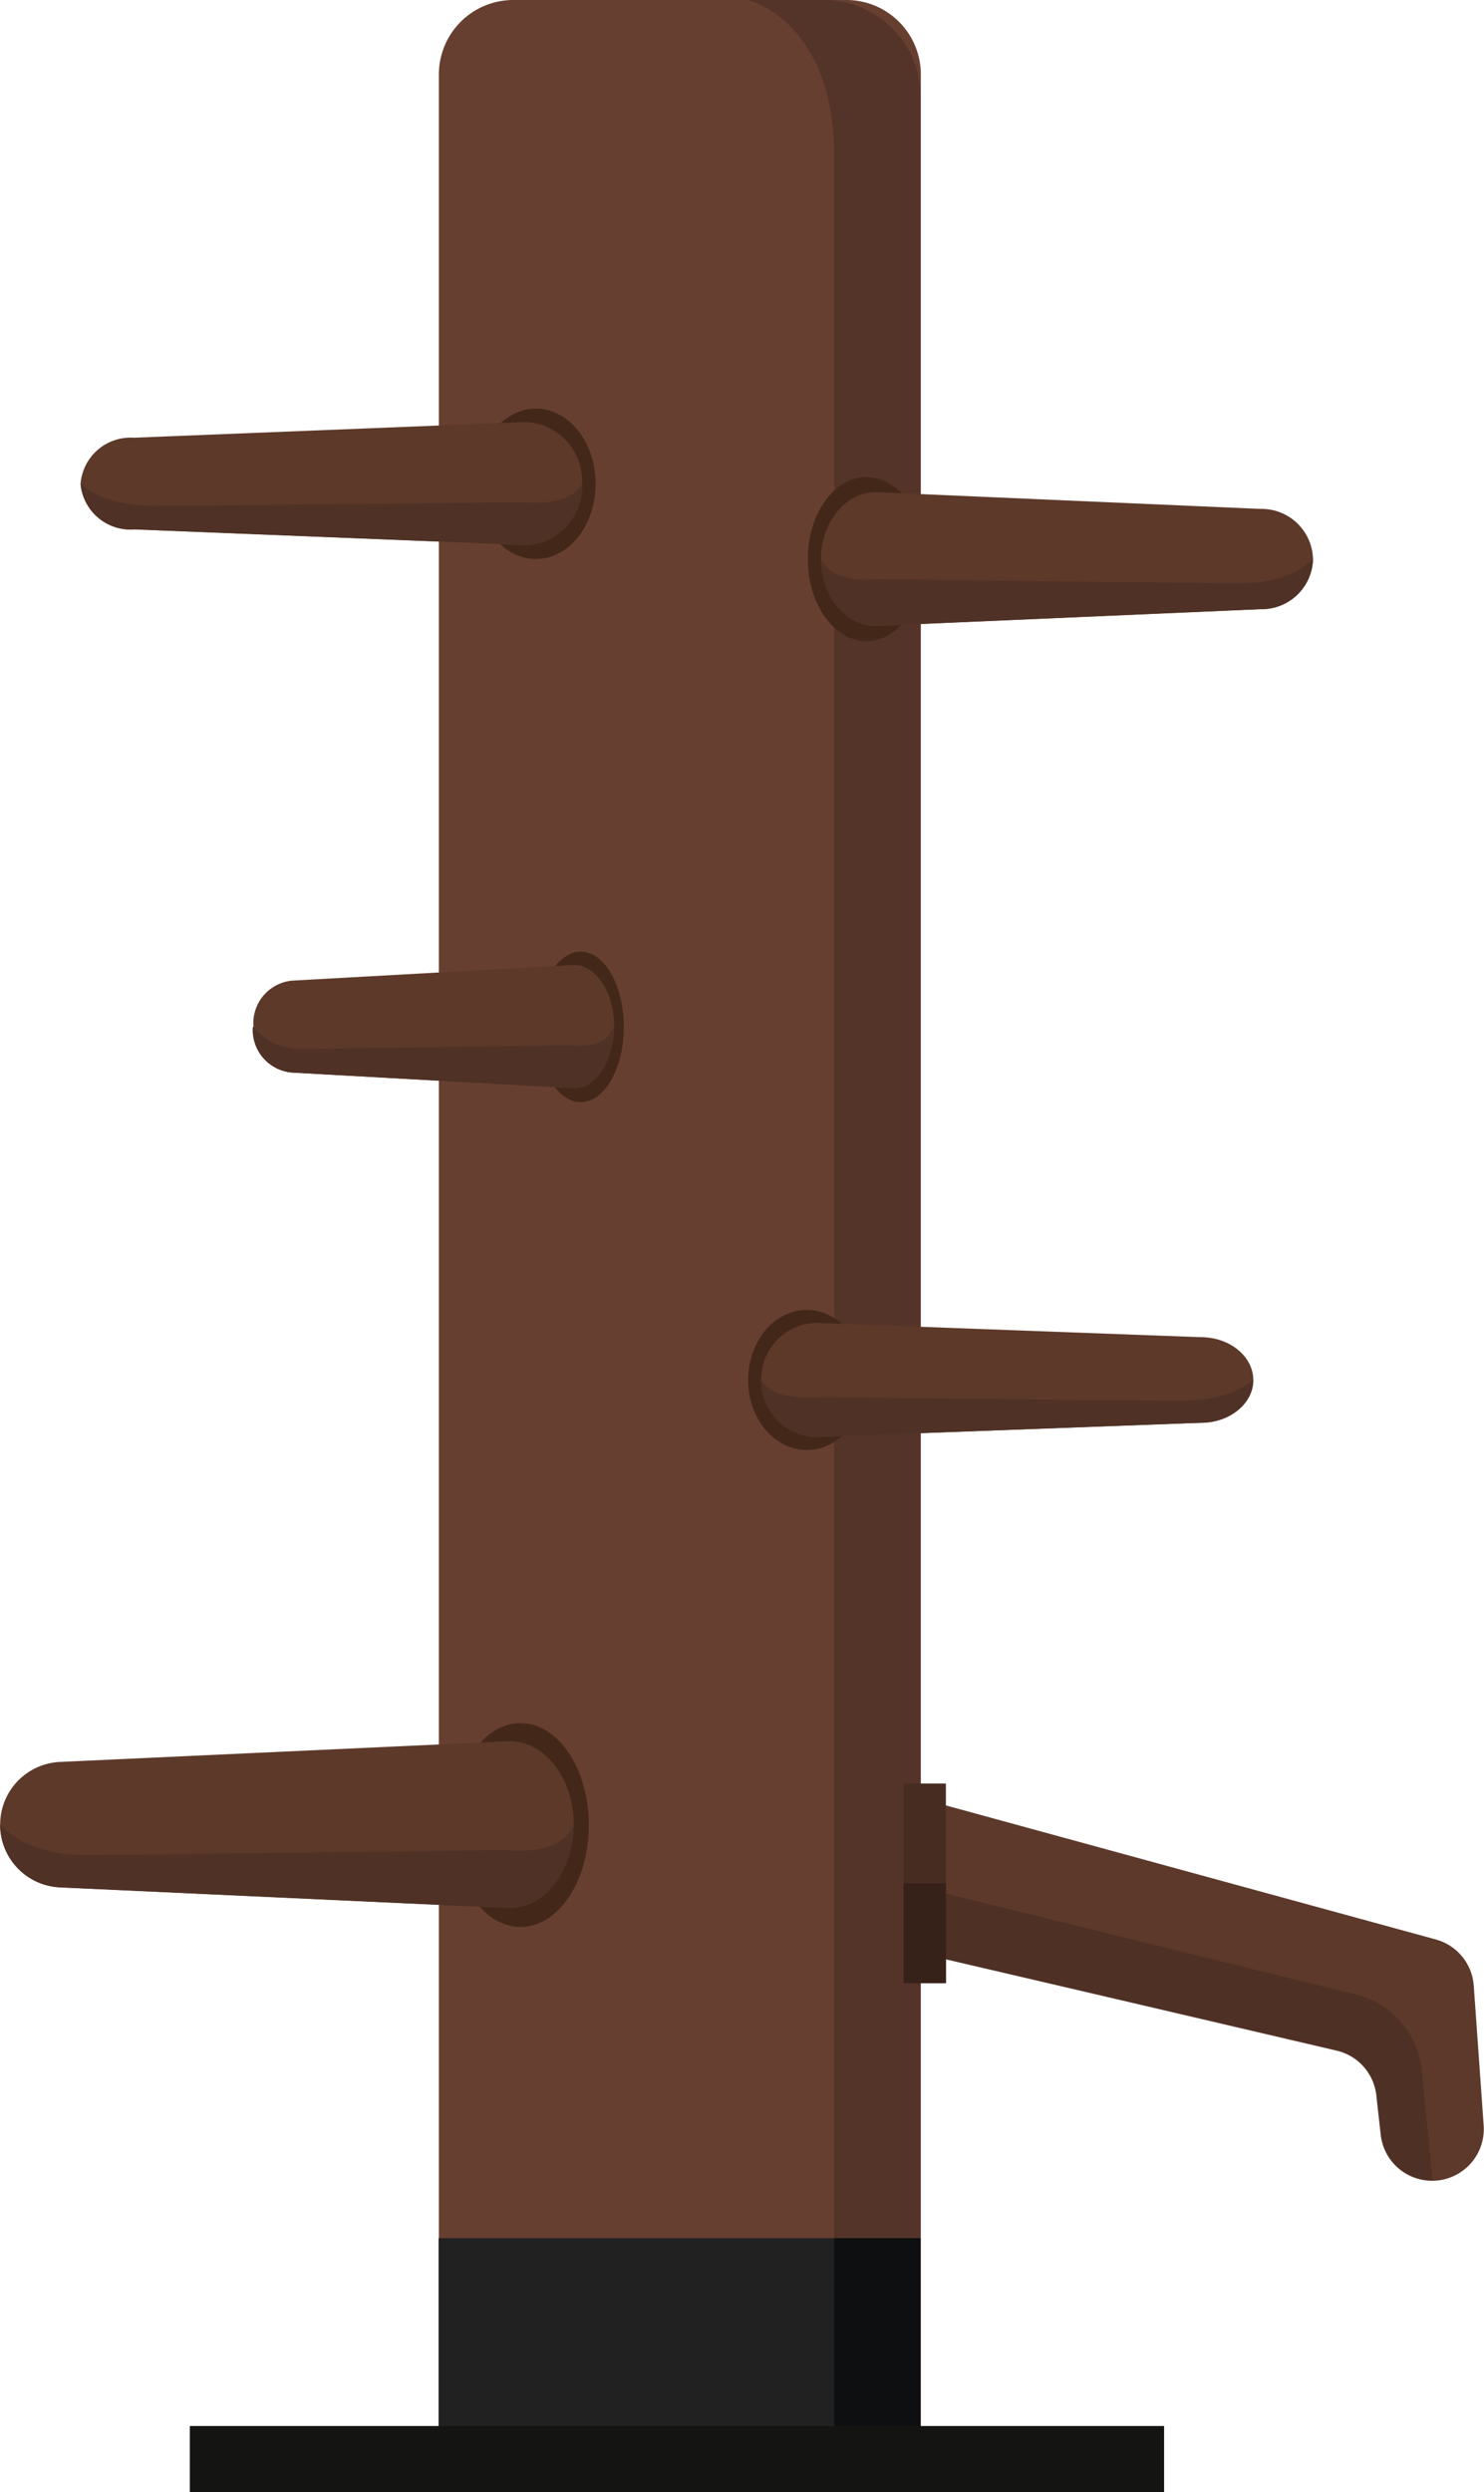<svg xmlns="http://www.w3.org/2000/svg" viewBox="0 0 94.68 158.95"><defs><style>.a{fill:#673f30;}.b{fill:#543429;}.c{fill:#212121;}.d{fill:#0e0f11;}.e{fill:#141412;}.f{fill:#43281a;}.g{fill:#5d392a;}.h{fill:#4f3125;}.i{fill:#5c392b;}.j{fill:#4e3025;}.k{fill:#462c21;}.l{fill:#372219;}</style></defs><title>Traindummy</title><path class="a" d="M32.73,0H54a4.75,4.75,0,0,1,4.75,4.75V156.36a0,0,0,0,1,0,0H28a0,0,0,0,1,0,0V4.75A4.75,4.75,0,0,1,32.73,0Z"/><path class="b" d="M1206.59,743.51V593.3a6.15,6.15,0,0,0-6.15-6.15h-4.86s5.5,1.29,5.5,10V743.51h5.5Z" transform="translate(-1147.86 -587.15)"/><rect class="c" x="27.98" y="142.76" width="30.75" height="13.6"/><rect class="d" x="53.23" y="142.76" width="5.5" height="13.6"/><rect class="e" x="12.11" y="154.74" width="62.16" height="4.21"/><ellipse class="f" cx="34.19" cy="30.86" rx="3.81" ry="4.8"/><path class="g" d="M1181.45,621.92l-25-1A3.2,3.2,0,0,1,1153,618h0a3.2,3.2,0,0,1,3.4-2.93l25-1A3.76,3.76,0,0,1,1185,618h0A3.76,3.76,0,0,1,1181.45,621.92Z" transform="translate(-1147.86 -587.15)"/><path class="h" d="M1185,618h0a3.76,3.76,0,0,1-3.56,3.91l-25-1A3.2,3.2,0,0,1,1153,618h0s1.32,1.42,4.67,1.42,23.52-.24,23.52-0.24S1184.26,619.55,1185,618Z" transform="translate(-1147.86 -587.15)"/><ellipse class="f" cx="33.21" cy="116.41" rx="4.36" ry="6.5"/><path class="g" d="M1180.38,708.85l-28.62-1.32a4,4,0,0,1-3.89-4h0a4,4,0,0,1,3.89-4l28.62-1.32c2.24,0,4.08,2.38,4.08,5.3h0C1184.46,706.47,1182.62,708.85,1180.38,708.85Z" transform="translate(-1147.86 -587.15)"/><path class="h" d="M1184.46,703.56h0c0,2.91-1.83,5.3-4.08,5.3l-28.62-1.32a4,4,0,0,1-3.89-4h0s1.52,1.93,5.34,1.93,26.93-.32,26.93-0.32S1183.59,705.65,1184.46,703.56Z" transform="translate(-1147.86 -587.15)"/><ellipse class="f" cx="37.05" cy="65.5" rx="2.75" ry="4.8"/><path class="g" d="M1184.48,656.56l-18-1a2.73,2.73,0,0,1-2.45-2.93h0a2.73,2.73,0,0,1,2.45-2.93l18-1c1.41,0,2.56,1.76,2.56,3.91h0C1187,654.8,1185.89,656.56,1184.48,656.56Z" transform="translate(-1147.86 -587.15)"/><path class="h" d="M1187,652.65h0c0,2.15-1.15,3.91-2.56,3.91l-18-1a2.73,2.73,0,0,1-2.45-2.93h0a4,4,0,0,0,3.36,1.42c2.41,0,16.94-.24,16.94-0.24S1186.5,654.19,1187,652.65Z" transform="translate(-1147.86 -587.15)"/><ellipse class="f" cx="55.28" cy="35.66" rx="3.74" ry="5.23"/><path class="g" d="M1203.74,627.08l24.55-1.07a3.28,3.28,0,0,0,3.34-3.2h0a3.28,3.28,0,0,0-3.34-3.2l-24.55-1.07c-1.92,0-3.5,1.92-3.5,4.26h0C1200.24,625.16,1201.82,627.08,1203.74,627.08Z" transform="translate(-1147.86 -587.15)"/><path class="h" d="M1200.24,622.81h0c0,2.35,1.57,4.26,3.5,4.26l24.55-1.07a3.28,3.28,0,0,0,3.34-3.2h0s-1.3,1.55-4.58,1.55-23.09-.26-23.09-0.26S1201,624.49,1200.24,622.81Z" transform="translate(-1147.86 -587.15)"/><ellipse class="f" cx="51.47" cy="88.02" rx="3.74" ry="4.47"/><path class="g" d="M1199.93,678.81l24.55-.91c1.84,0,3.34-1.23,3.34-2.73h0c0-1.5-1.5-2.73-3.34-2.73l-24.55-.91a3.58,3.58,0,0,0-3.5,3.64h0A3.58,3.58,0,0,0,1199.93,678.81Z" transform="translate(-1147.86 -587.15)"/><path class="h" d="M1196.43,675.17h0a3.58,3.58,0,0,0,3.5,3.64l24.55-.91c1.84,0,3.34-1.23,3.34-2.73h0s-1.3,1.32-4.58,1.32-23.09-.22-23.09-0.22S1197.17,676.6,1196.43,675.17Z" transform="translate(-1147.86 -587.15)"/><path class="i" d="M1208,702.25l31.48,8.61a3.3,3.3,0,0,1,2.41,3l0.63,8.87a3.3,3.3,0,0,1-3.29,3.52h0a3.3,3.3,0,0,1-3.28-2.93l-0.28-2.52a3.3,3.3,0,0,0-2.53-2.85L1208,712.07" transform="translate(-1147.86 -587.15)"/><path class="j" d="M1239.25,726.2h0a3.3,3.3,0,0,1-3.28-2.93l-0.28-2.52a3.3,3.3,0,0,0-2.53-2.85L1208,712.07v-4.19l26.18,6.44a5.56,5.56,0,0,1,4.39,4.92Z" transform="translate(-1147.86 -587.15)"/><rect class="k" x="57.65" y="113.76" width="2.7" height="12.73"/><rect class="l" x="57.65" y="120.13" width="2.7" height="6.37"/></svg>